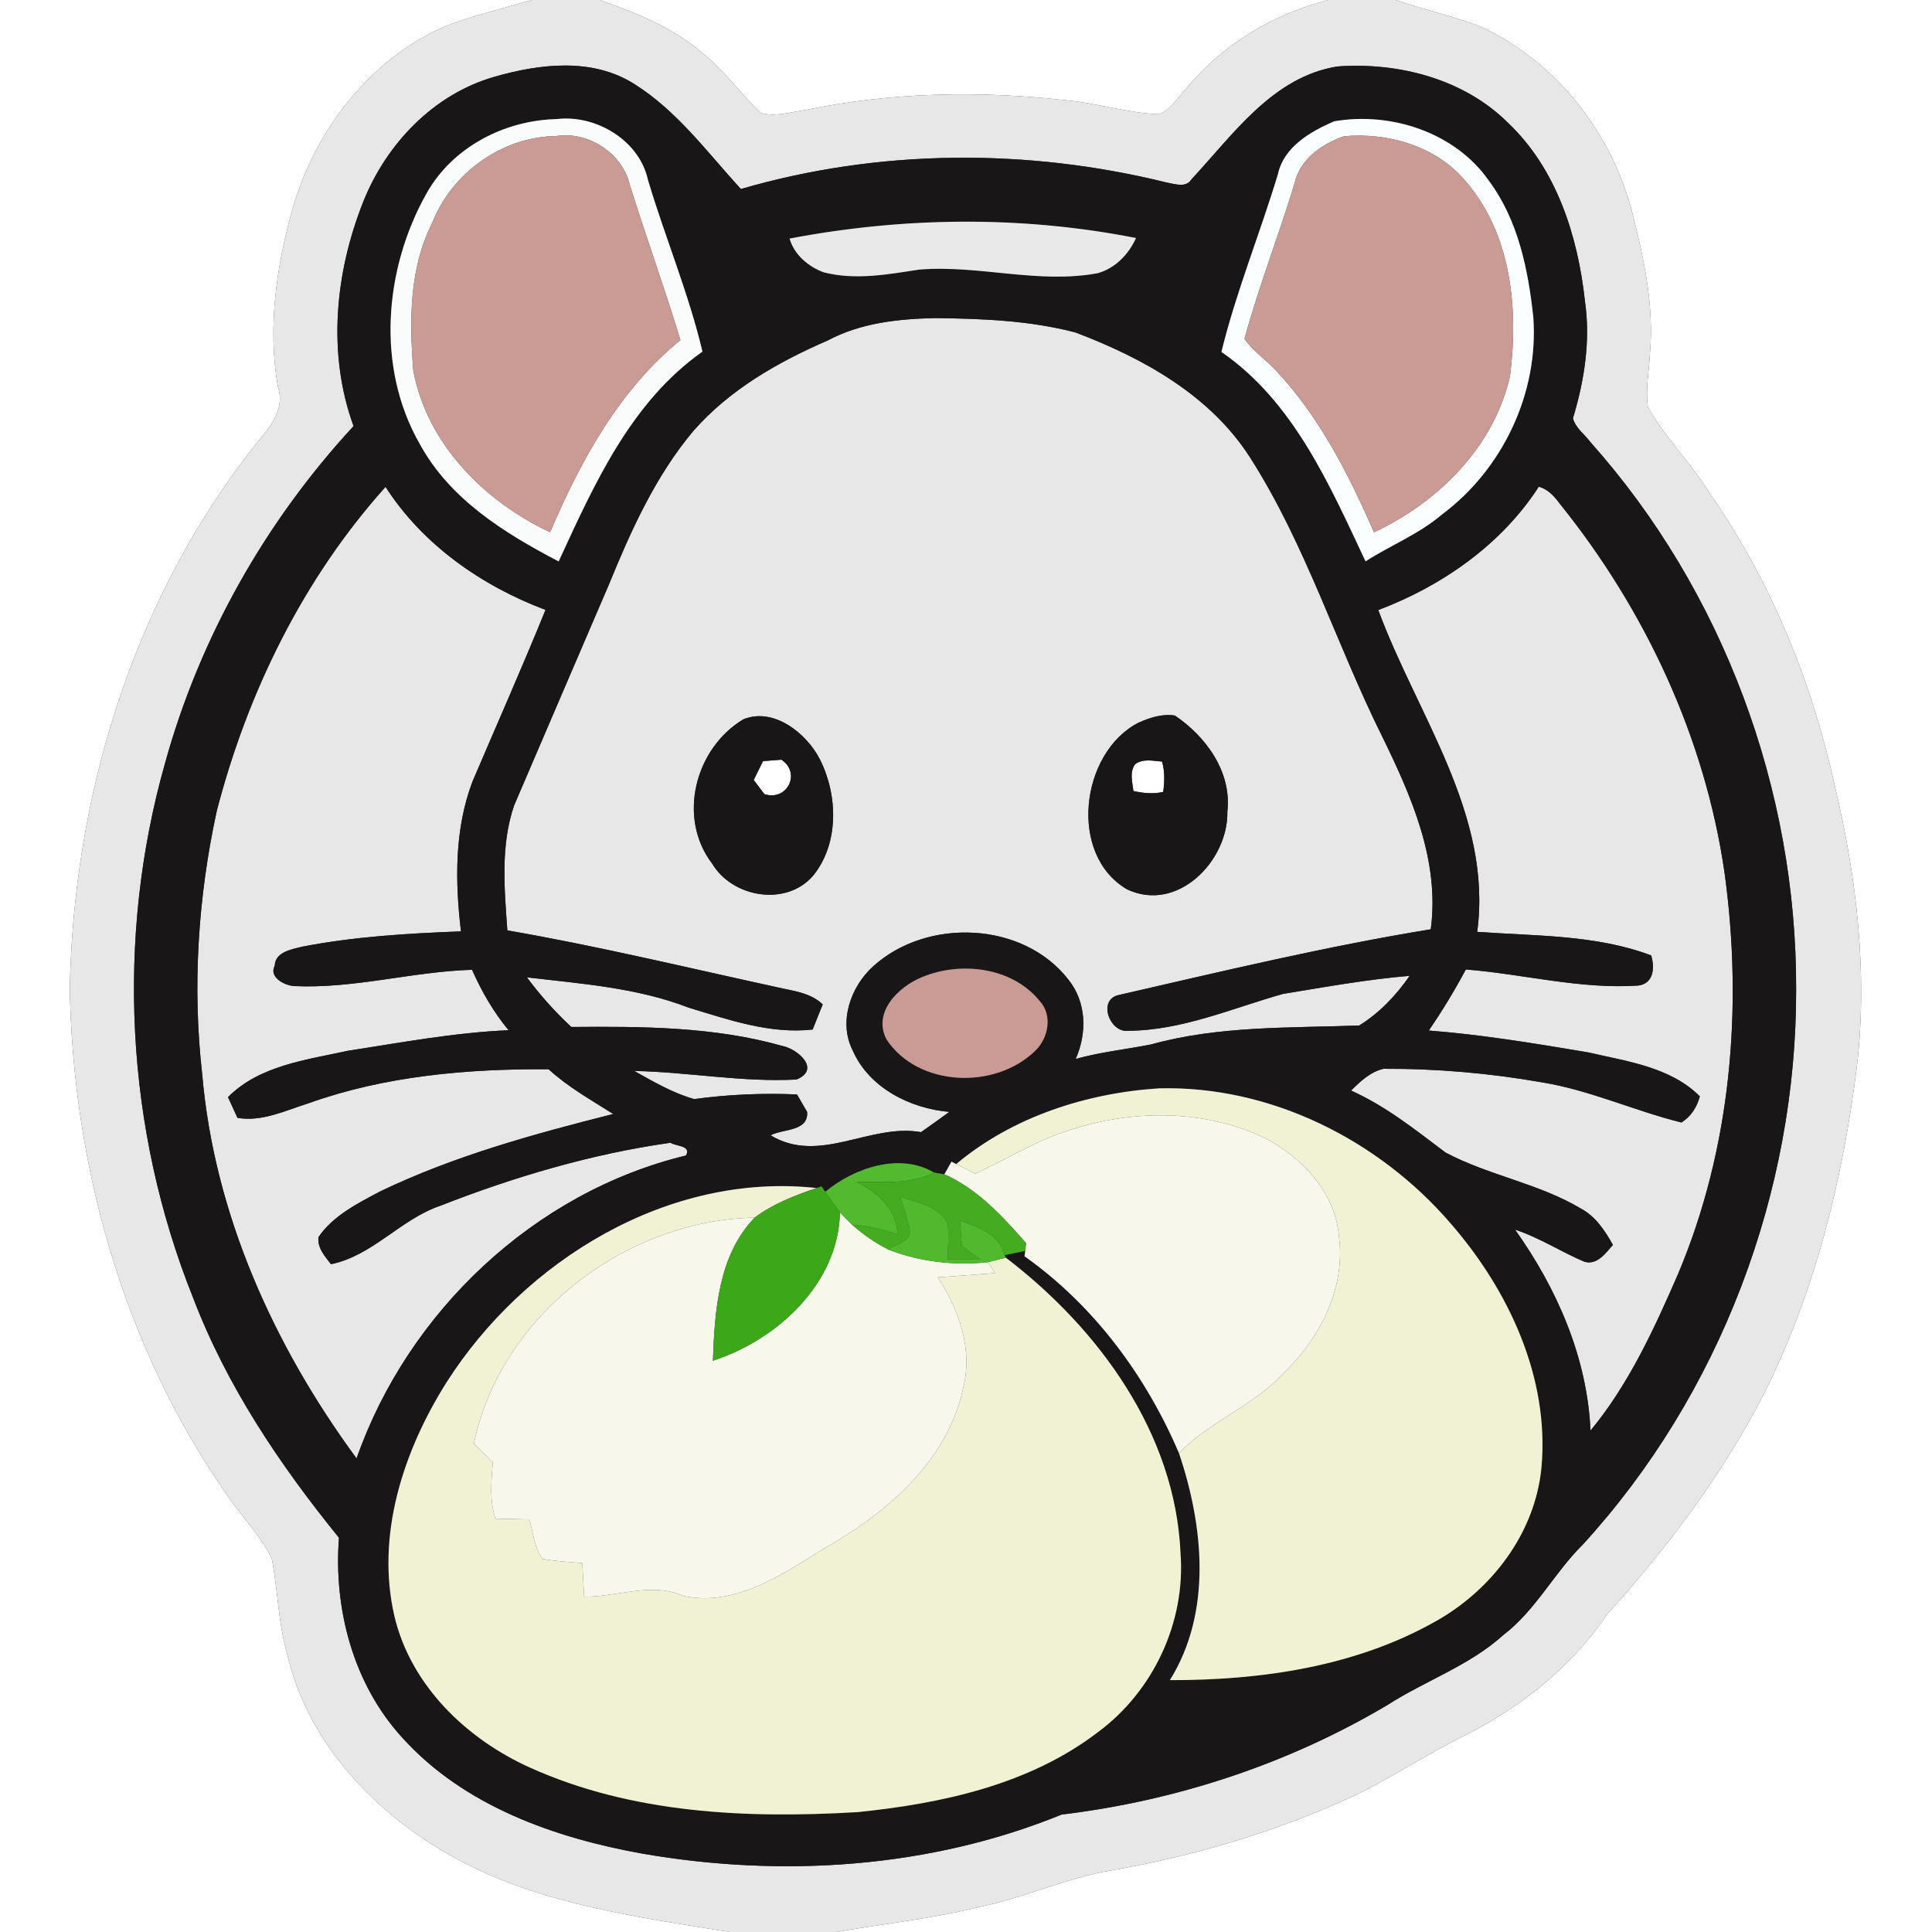 <?xml version="1.0" encoding="UTF-8" ?>
<!DOCTYPE svg PUBLIC "-//W3C//DTD SVG 1.1//EN" "http://www.w3.org/Graphics/SVG/1.1/DTD/svg11.dtd">
<svg width="250pt" height="250pt" viewBox="0 0 250 250" version="1.1" xmlns="http://www.w3.org/2000/svg">
<rect x="0" y="0" width="250" height="250" fill="#333333" stroke="none"/>
<g id="#ffffffff">
<path fill="#ffffff" opacity="1.00" d=" M 0.00 0.00 L 68.82 0.00 C 64.99 1.12 61.08 2.03 57.36 3.50 C 47.74 7.81 40.79 16.89 37.89 26.89 C 35.79 34.37 34.60 42.27 35.95 50.00 C 37.17 53.69 33.84 56.27 31.95 58.96 C 16.94 78.60 9.50 103.41 9.03 127.97 C 9.46 150.89 15.96 173.98 29.02 192.95 C 30.95 195.93 33.59 198.46 35.16 201.66 C 35.97 205.70 35.97 209.88 37.12 213.87 C 39.84 225.95 49.25 235.46 60.00 241.02 C 70.67 246.53 82.72 248.09 94.41 250.00 L 0.00 250.00 L 0.00 0.00 Z" />
<path fill="#ffffff" opacity="1.00" d=" M 77.62 0.00 L 171.87 0.00 C 164.77 1.85 158.17 5.72 153.52 11.45 C 152.35 12.56 151.52 14.30 149.91 14.78 C 145.92 14.62 142.07 13.37 138.10 12.99 C 126.83 11.71 115.32 11.92 104.20 14.24 C 102.32 14.50 100.36 15.14 98.48 14.63 C 95.86 12.23 93.86 9.23 91.07 7.01 C 87.22 3.62 82.39 1.70 77.62 0.00 Z" />
<path fill="#ffffff" opacity="1.00" d=" M 180.58 0.00 L 250.00 0.00 L 250.00 250.00 L 108.21 250.00 C 114.40 248.91 120.69 248.28 126.80 246.74 C 132.63 245.55 138.08 242.96 143.96 242.00 C 154.52 240.14 164.90 237.10 174.65 232.63 C 179.80 230.25 184.50 227.02 189.60 224.54 C 196.85 220.87 203.39 215.67 207.96 208.89 C 215.81 200.22 222.90 190.78 228.26 180.35 C 234.90 167.13 238.47 152.58 240.29 137.95 C 241.70 125.79 240.24 113.49 237.41 101.63 C 234.45 88.13 229.10 75.12 221.19 63.75 C 218.79 59.88 215.47 56.65 213.24 52.68 C 212.91 50.39 213.38 48.08 213.50 45.78 C 214.05 39.72 212.78 33.69 211.30 27.85 C 208.71 17.39 201.47 7.98 191.60 3.46 C 188.01 2.07 184.23 1.24 180.58 0.00 Z" />
<path fill="#ffffff" opacity="1.00" d=" M 98.73 98.49 C 99.32 98.44 100.50 98.35 101.10 98.30 C 103.70 99.97 101.90 103.72 98.91 102.76 C 98.45 102.15 97.99 101.54 97.53 100.93 C 97.93 100.11 98.33 99.30 98.73 98.49 Z" />
<path fill="#ffffff" opacity="1.00" d=" M 146.89 98.88 C 147.93 98.13 149.20 98.46 150.37 98.55 C 150.74 99.83 150.70 101.16 150.52 102.47 C 149.23 102.78 147.94 102.63 146.66 102.36 C 146.54 101.19 146.12 99.93 146.89 98.88 Z" />
</g>
<g id="#e7e7e7ff">
<path fill="#e7e7e7" opacity="1.00" d=" M 68.82 0.00 L 77.62 0.00 C 82.39 1.70 87.22 3.62 91.07 7.01 C 93.86 9.23 95.86 12.23 98.48 14.63 C 100.36 15.14 102.32 14.50 104.20 14.24 C 115.32 11.92 126.83 11.71 138.10 12.99 C 142.07 13.37 145.92 14.62 149.91 14.78 C 151.52 14.30 152.35 12.56 153.52 11.45 C 158.17 5.72 164.77 1.85 171.87 0.00 L 180.58 0.00 C 184.23 1.24 188.01 2.07 191.60 3.46 C 201.47 7.98 208.71 17.39 211.30 27.85 C 212.78 33.69 214.05 39.72 213.50 45.78 C 213.38 48.08 212.91 50.39 213.24 52.68 C 215.47 56.65 218.79 59.88 221.19 63.75 C 229.10 75.12 234.45 88.13 237.41 101.63 C 240.24 113.49 241.70 125.79 240.29 137.95 C 238.47 152.58 234.90 167.13 228.26 180.35 C 222.90 190.78 215.81 200.22 207.96 208.89 C 203.39 215.67 196.85 220.87 189.60 224.54 C 184.50 227.02 179.80 230.25 174.65 232.63 C 164.90 237.10 154.52 240.14 143.96 242.00 C 138.08 242.96 132.63 245.55 126.80 246.74 C 120.69 248.28 114.40 248.91 108.21 250.00 L 94.41 250.00 C 82.72 248.09 70.67 246.53 60.00 241.02 C 49.25 235.46 39.84 225.95 37.12 213.87 C 35.97 209.88 35.97 205.70 35.16 201.66 C 33.59 198.46 30.95 195.93 29.02 192.95 C 15.96 173.98 9.46 150.89 9.03 127.97 C 9.50 103.41 16.94 78.60 31.95 58.96 C 33.84 56.27 37.17 53.69 35.95 50.00 C 34.60 42.27 35.79 34.37 37.89 26.89 C 40.79 16.89 47.74 7.81 57.36 3.50 C 61.08 2.03 64.99 1.12 68.82 0.00 M 63.97 9.94 C 56.10 12.19 49.97 18.64 47.00 26.12 C 43.36 35.28 42.33 45.75 45.75 55.14 C 34.33 67.49 25.83 82.55 21.35 98.78 C 14.94 121.40 16.24 146.12 24.99 167.94 C 29.34 179.35 36.22 189.57 43.86 198.98 C 43.16 208.23 45.72 217.95 52.08 224.88 C 60.05 233.69 71.77 237.83 83.19 239.87 C 101.25 242.99 120.32 241.76 137.38 234.80 C 152.20 233.02 166.67 228.26 179.53 220.63 C 184.44 217.47 190.13 215.55 194.53 211.57 C 198.73 208.36 201.11 203.52 204.83 199.85 C 222.58 180.44 232.49 154.25 232.42 127.99 C 232.49 102.21 222.98 76.46 205.79 57.20 C 205.04 56.18 203.86 55.39 203.54 54.12 C 205.02 49.23 205.83 44.06 205.09 38.96 C 204.18 30.56 201.43 21.86 195.14 15.90 C 189.43 10.20 180.94 8.03 173.06 8.60 C 164.67 9.95 159.59 17.40 154.19 23.19 C 153.47 24.36 152.02 23.80 150.97 23.62 C 132.95 19.16 113.71 19.26 95.87 24.46 C 91.54 19.73 87.63 14.37 82.14 10.91 C 76.70 7.42 69.87 8.24 63.97 9.94 Z" />
<path fill="#e7e7e7" opacity="1.00" d=" M 107.12 44.05 C 111.37 41.78 116.26 41.26 121.01 41.16 C 127.09 41.23 133.23 41.47 139.14 43.01 C 147.87 46.31 156.61 51.14 161.76 59.20 C 168.95 70.44 172.90 83.32 178.81 95.21 C 182.61 102.97 186.33 111.37 185.14 120.25 C 171.53 122.47 158.09 125.70 144.66 128.78 C 142.01 129.49 143.65 133.66 145.95 133.38 C 152.92 133.36 159.42 130.47 166.02 128.61 C 171.47 127.72 176.91 126.73 182.41 126.27 C 180.66 128.80 178.51 131.07 175.88 132.70 C 166.90 133.03 157.71 132.72 148.95 135.15 C 145.70 135.79 142.39 136.13 139.19 137.03 C 140.68 133.68 140.60 129.69 138.25 126.76 C 132.38 119.21 119.96 118.73 113.00 125.03 C 110.07 127.67 108.47 132.22 110.33 135.91 C 112.46 140.77 117.75 143.43 122.84 143.88 C 121.63 144.76 120.41 145.64 119.18 146.50 C 112.56 145.32 106.08 150.74 99.71 146.91 C 101.31 146.05 104.64 146.44 104.44 143.88 C 104.11 143.32 103.46 142.19 103.13 141.62 C 98.69 141.43 94.23 141.62 89.83 142.22 C 87.07 141.45 84.56 139.97 82.07 138.58 C 89.06 138.72 96.03 140.06 103.06 139.69 C 106.28 138.38 103.21 135.71 101.18 135.33 C 92.35 132.84 83.03 132.81 73.93 132.89 C 71.82 130.93 69.90 128.78 68.18 126.47 C 75.21 127.30 82.43 127.80 89.09 130.38 C 94.28 131.95 99.65 133.84 105.16 133.22 C 105.58 132.14 106.02 131.05 106.46 129.97 C 104.86 128.43 102.61 128.23 100.56 127.75 C 88.94 125.22 77.37 122.42 65.65 120.39 C 65.27 115.04 64.75 109.41 66.52 104.24 C 70.62 94.70 74.69 85.16 78.80 75.62 C 81.66 68.62 84.83 61.58 89.74 55.74 C 94.42 50.41 100.68 46.84 107.12 44.05 M 96.19 93.08 C 89.94 96.83 87.61 105.80 92.15 111.75 C 94.79 116.16 101.74 117.35 105.22 113.31 C 108.59 109.15 108.43 102.92 106.11 98.29 C 104.37 94.87 100.10 91.48 96.19 93.08 M 147.29 93.53 C 139.80 97.42 138.19 110.64 145.86 115.09 C 152.38 118.15 158.95 111.39 158.82 105.01 C 159.40 99.89 156.07 95.33 152.03 92.59 C 150.38 92.33 148.77 92.87 147.29 93.53 Z" />
<path fill="#e7e7e7" opacity="1.00" d=" M 28.05 104.93 C 32.03 89.57 39.25 74.85 49.89 63.00 C 54.68 70.48 62.36 75.83 70.59 78.92 C 67.56 86.37 64.30 93.73 61.14 101.13 C 58.80 107.28 58.88 114.07 59.65 120.52 C 52.78 120.78 45.87 121.19 39.10 122.50 C 37.75 122.84 35.62 123.18 35.55 124.95 C 34.75 126.47 36.85 127.53 38.08 127.60 C 45.81 127.96 53.37 125.72 61.08 125.49 C 62.32 128.28 63.85 130.95 65.81 133.31 C 58.81 133.61 51.88 134.91 44.97 135.98 C 39.59 137.16 33.56 137.88 29.50 141.97 C 29.80 142.64 30.42 143.98 30.73 144.65 C 33.90 145.19 36.89 143.72 39.84 142.79 C 49.79 139.22 60.49 138.29 70.99 138.36 C 73.50 140.67 76.49 142.33 79.35 144.15 C 69.09 146.74 58.80 149.56 49.23 154.15 C 46.31 155.70 43.13 157.28 41.21 160.08 C 41.05 161.49 42.04 162.56 42.83 163.59 C 48.25 162.47 51.85 157.75 57.01 156.01 C 66.59 152.26 76.58 149.31 86.77 147.87 C 87.51 148.36 89.48 148.21 88.77 149.52 C 69.14 154.26 52.78 169.76 46.14 188.72 C 35.47 174.22 27.73 157.13 26.17 139.06 C 24.87 127.69 25.62 116.11 28.05 104.93 Z" />
<path fill="#e7e7e7" opacity="1.00" d=" M 199.12 62.98 C 200.31 63.30 201.13 64.22 201.84 65.18 C 212.87 78.87 220.62 95.44 223.15 112.89 C 225.56 130.34 224.02 148.56 217.13 164.88 C 214.05 171.96 210.75 179.15 205.81 185.12 C 205.39 175.68 201.48 166.74 196.05 159.12 C 199.20 160.14 201.99 161.99 205.03 163.27 C 206.67 163.75 207.79 162.13 208.71 161.09 C 207.68 159.25 206.48 157.41 204.57 156.39 C 199.11 153.13 192.65 152.11 187.05 149.14 C 183.16 146.21 179.32 143.13 174.83 141.12 C 176.03 139.92 177.33 138.70 179.02 138.30 C 185.92 138.27 192.82 138.87 199.62 140.07 C 205.80 141.09 211.52 143.75 217.58 145.25 C 218.82 144.47 219.57 143.28 219.96 141.87 C 216.15 138.06 210.54 137.35 205.52 136.18 C 198.68 135.03 191.81 133.89 184.89 133.35 C 186.62 130.81 188.23 128.17 189.68 125.45 C 197.12 126.04 204.50 128.04 211.99 127.53 C 214.02 127.27 214.13 125.19 213.66 123.63 C 206.52 120.94 198.67 121.13 191.15 120.58 C 193.17 105.38 183.35 92.51 178.35 78.94 C 186.61 75.82 194.29 70.46 199.12 62.98 Z" />
</g>
<g id="#181617ff">
<path fill="#181617" opacity="1.00" d=" M 63.97 9.94 C 69.87 8.24 76.70 7.42 82.14 10.91 C 87.63 14.37 91.54 19.73 95.87 24.46 C 113.71 19.26 132.95 19.16 150.97 23.62 C 152.02 23.80 153.47 24.36 154.19 23.19 C 159.59 17.40 164.67 9.95 173.06 8.60 C 180.94 8.03 189.43 10.20 195.14 15.90 C 201.43 21.86 204.18 30.56 205.09 38.96 C 205.83 44.06 205.02 49.23 203.54 54.12 C 203.86 55.39 205.04 56.18 205.79 57.20 C 222.98 76.46 232.49 102.21 232.42 127.99 C 232.49 154.25 222.58 180.44 204.83 199.85 C 201.11 203.52 198.73 208.36 194.53 211.57 C 190.13 215.55 184.44 217.47 179.53 220.63 C 166.67 228.26 152.20 233.02 137.38 234.80 C 120.32 241.76 101.25 242.99 83.19 239.87 C 71.77 237.83 60.05 233.69 52.08 224.88 C 45.72 217.95 43.16 208.23 43.86 198.98 C 36.22 189.57 29.34 179.35 24.99 167.94 C 16.24 146.12 14.94 121.40 21.35 98.78 C 25.83 82.55 34.33 67.49 45.75 55.14 C 42.33 45.75 43.36 35.28 47.00 26.12 C 49.97 18.64 56.10 12.19 63.97 9.94 M 55.17 25.07 C 49.71 34.80 48.64 47.52 54.30 57.42 C 58.19 64.59 65.28 68.99 72.29 72.65 C 76.88 62.69 81.62 52.03 90.90 45.50 C 89.11 37.94 86.06 30.71 83.84 23.26 C 82.74 18.16 77.08 14.79 72.03 15.41 C 65.26 15.56 58.51 19.06 55.17 25.07 M 172.62 15.70 C 169.55 17.04 166.13 19.00 165.36 22.54 C 163.04 30.24 159.96 37.73 158.05 45.54 C 167.39 51.98 172.04 62.73 176.70 72.64 C 179.95 70.55 183.61 69.12 186.57 66.59 C 194.44 60.74 199.13 50.86 198.41 41.05 C 197.75 34.88 196.45 28.48 192.67 23.40 C 188.31 17.13 179.97 14.42 172.62 15.70 M 102.17 30.87 C 102.76 32.95 104.59 34.50 106.56 35.23 C 110.63 36.29 114.83 35.52 118.90 34.89 C 126.63 34.24 134.35 36.79 142.05 35.35 C 144.32 34.71 146.05 32.91 147.00 30.80 C 132.20 27.88 116.97 28.06 102.17 30.87 M 107.12 44.05 C 100.68 46.84 94.42 50.41 89.74 55.74 C 84.83 61.58 81.66 68.62 78.80 75.62 C 74.69 85.16 70.62 94.70 66.52 104.24 C 64.75 109.41 65.27 115.04 65.65 120.39 C 77.37 122.42 88.94 125.22 100.56 127.75 C 102.61 128.23 104.86 128.43 106.46 129.97 C 106.02 131.05 105.58 132.14 105.16 133.22 C 99.65 133.84 94.28 131.95 89.09 130.38 C 82.43 127.80 75.21 127.30 68.18 126.47 C 69.90 128.78 71.82 130.93 73.93 132.89 C 83.03 132.81 92.35 132.84 101.18 135.33 C 103.21 135.71 106.28 138.38 103.06 139.69 C 96.03 140.06 89.06 138.72 82.07 138.58 C 84.56 139.97 87.07 141.45 89.83 142.22 C 94.23 141.62 98.69 141.43 103.13 141.62 C 103.46 142.19 104.11 143.32 104.44 143.88 C 104.64 146.44 101.31 146.05 99.71 146.91 C 106.08 150.74 112.56 145.32 119.18 146.50 C 120.41 145.64 121.63 144.76 122.84 143.88 C 117.75 143.43 112.46 140.77 110.33 135.91 C 108.47 132.22 110.07 127.67 113.00 125.03 C 119.96 118.73 132.38 119.21 138.25 126.76 C 140.60 129.69 140.68 133.68 139.19 137.03 C 142.39 136.13 145.70 135.79 148.95 135.15 C 157.71 132.72 166.90 133.03 175.88 132.70 C 178.51 131.07 180.66 128.80 182.41 126.27 C 176.91 126.73 171.47 127.72 166.02 128.61 C 159.42 130.47 152.92 133.36 145.95 133.38 C 143.65 133.66 142.01 129.49 144.66 128.78 C 158.09 125.70 171.53 122.47 185.14 120.25 C 186.33 111.37 182.61 102.97 178.81 95.21 C 172.90 83.32 168.95 70.44 161.76 59.20 C 156.61 51.14 147.87 46.31 139.14 43.01 C 133.23 41.47 127.09 41.23 121.01 41.16 C 116.26 41.26 111.37 41.78 107.12 44.05 M 28.05 104.93 C 25.62 116.11 24.87 127.69 26.17 139.06 C 27.73 157.13 35.47 174.22 46.14 188.72 C 52.78 169.76 69.14 154.26 88.77 149.52 C 89.48 148.21 87.51 148.36 86.77 147.87 C 76.58 149.31 66.59 152.26 57.01 156.01 C 51.85 157.75 48.25 162.47 42.83 163.59 C 42.04 162.56 41.05 161.49 41.21 160.08 C 43.13 157.28 46.31 155.70 49.23 154.15 C 58.80 149.56 69.09 146.74 79.35 144.15 C 76.49 142.33 73.50 140.67 70.99 138.36 C 60.49 138.29 49.79 139.22 39.84 142.79 C 36.89 143.72 33.90 145.19 30.73 144.65 C 30.42 143.98 29.80 142.64 29.50 141.97 C 33.56 137.88 39.59 137.16 44.97 135.98 C 51.88 134.91 58.81 133.61 65.81 133.31 C 63.85 130.95 62.32 128.28 61.08 125.49 C 53.37 125.72 45.81 127.96 38.08 127.60 C 36.85 127.53 34.75 126.47 35.55 124.95 C 35.62 123.18 37.75 122.84 39.10 122.50 C 45.87 121.19 52.78 120.78 59.65 120.52 C 58.88 114.07 58.80 107.28 61.14 101.13 C 64.30 93.73 67.56 86.37 70.59 78.92 C 62.36 75.83 54.68 70.48 49.89 63.00 C 39.25 74.85 32.03 89.57 28.05 104.93 M 199.12 62.98 C 194.29 70.46 186.61 75.82 178.35 78.94 C 183.35 92.51 193.17 105.38 191.15 120.58 C 198.67 121.13 206.52 120.94 213.66 123.63 C 214.13 125.19 214.02 127.27 211.99 127.53 C 204.50 128.04 197.12 126.04 189.68 125.45 C 188.23 128.17 186.62 130.81 184.89 133.35 C 191.81 133.89 198.68 135.03 205.52 136.18 C 210.54 137.35 216.15 138.06 219.96 141.87 C 219.57 143.28 218.82 144.47 217.58 145.25 C 211.52 143.75 205.80 141.09 199.62 140.07 C 192.82 138.87 185.92 138.27 179.02 138.30 C 177.33 138.70 176.03 139.92 174.83 141.12 C 179.32 143.13 183.16 146.21 187.05 149.14 C 192.65 152.11 199.11 153.13 204.57 156.39 C 206.48 157.41 207.68 159.25 208.71 161.09 C 207.79 162.13 206.67 163.75 205.03 163.27 C 201.99 161.99 199.20 160.14 196.05 159.12 C 201.48 166.74 205.39 175.68 205.81 185.12 C 210.75 179.15 214.05 171.96 217.13 164.88 C 224.02 148.56 225.56 130.34 223.15 112.89 C 220.62 95.44 212.87 78.87 201.84 65.18 C 201.13 64.22 200.31 63.30 199.12 62.98 M 119.33 126.43 C 116.27 127.67 112.86 130.98 114.73 134.53 C 118.85 140.69 128.77 141.01 133.93 136.00 C 135.67 134.36 136.25 131.37 134.52 129.51 C 130.97 125.14 124.32 124.36 119.33 126.43 M 123.73 150.63 L 123.12 150.32 C 122.89 150.73 122.43 151.55 122.20 151.96 C 121.86 151.90 121.20 151.79 120.86 151.73 C 116.47 149.11 110.53 151.10 106.79 154.22 L 106.31 153.51 L 105.68 153.73 C 86.52 151.64 67.85 163.06 57.76 178.91 C 52.18 187.78 48.61 198.66 51.04 209.14 C 53.16 218.11 60.38 225.04 68.59 228.73 C 81.82 234.70 96.68 235.33 110.95 234.49 C 121.88 233.38 133.23 230.93 142.11 224.11 C 149.25 218.82 153.43 209.89 152.76 201.00 C 152.10 185.46 142.16 171.91 130.15 162.74 L 130.00 162.41 C 130.67 162.28 131.99 162.01 132.66 161.87 L 132.57 162.56 C 141.53 168.90 148.27 178.00 152.56 188.04 C 155.73 197.45 156.88 208.58 151.38 217.41 C 163.16 217.43 175.38 215.68 185.77 209.80 C 193.04 205.72 198.64 198.38 199.46 189.94 C 200.54 178.30 195.22 166.94 187.71 158.31 C 178.40 147.49 164.41 140.47 150.00 140.83 C 140.58 141.43 131.01 144.52 123.73 150.63 Z" />
<path fill="#181617" opacity="1.00" d=" M 96.19 93.08 C 100.10 91.48 104.37 94.87 106.11 98.29 C 108.43 102.92 108.59 109.15 105.22 113.31 C 101.74 117.35 94.79 116.16 92.15 111.75 C 87.61 105.80 89.94 96.83 96.19 93.08 M 98.73 98.49 C 98.33 99.30 97.93 100.11 97.53 100.93 C 97.99 101.54 98.45 102.15 98.91 102.76 C 101.90 103.72 103.70 99.97 101.10 98.30 C 100.50 98.35 99.32 98.44 98.73 98.49 Z" />
<path fill="#181617" opacity="1.00" d=" M 147.29 93.53 C 148.77 92.87 150.38 92.33 152.03 92.59 C 156.07 95.33 159.40 99.89 158.82 105.01 C 158.95 111.39 152.38 118.15 145.86 115.09 C 138.19 110.64 139.80 97.42 147.29 93.53 M 146.89 98.88 C 146.12 99.93 146.54 101.19 146.66 102.36 C 147.94 102.63 149.23 102.78 150.52 102.47 C 150.70 101.16 150.74 99.83 150.37 98.55 C 149.20 98.46 147.93 98.13 146.89 98.88 Z" />
</g>
<g id="#fafcfcff">
<path fill="#fafcfc" opacity="1.00" d=" M 55.17 25.07 C 58.51 19.06 65.26 15.56 72.03 15.41 C 77.08 14.79 82.74 18.16 83.84 23.26 C 86.06 30.71 89.11 37.94 90.90 45.50 C 81.62 52.03 76.88 62.69 72.29 72.65 C 65.28 68.99 58.19 64.59 54.30 57.42 C 48.64 47.52 49.71 34.80 55.17 25.07 M 55.92 28.86 C 52.94 34.74 52.97 41.53 53.48 47.94 C 55.25 57.45 62.66 64.86 71.18 68.87 C 75.14 59.63 80.11 50.45 88.05 44.01 C 85.99 37.25 83.59 30.61 81.48 23.88 C 80.52 19.81 76.10 16.97 72.01 17.60 C 64.97 17.69 58.47 22.35 55.92 28.86 Z" />
</g>
<g id="#fafefeff">
<path fill="#fafefe" opacity="1.00" d=" M 172.62 15.70 C 179.97 14.42 188.31 17.13 192.67 23.40 C 196.45 28.48 197.75 34.88 198.41 41.05 C 199.13 50.86 194.44 60.74 186.57 66.59 C 183.61 69.12 179.95 70.55 176.70 72.64 C 172.04 62.73 167.39 51.98 158.05 45.54 C 159.96 37.73 163.04 30.24 165.36 22.54 C 166.13 19.00 169.55 17.04 172.62 15.70 M 167.55 23.61 C 165.51 30.39 162.89 37.01 161.04 43.85 C 162.12 45.44 163.79 46.51 165.09 47.93 C 170.75 53.93 174.51 61.39 177.80 68.88 C 186.12 64.96 193.30 57.86 195.39 48.68 C 196.51 40.00 195.59 30.31 189.64 23.44 C 185.85 18.91 179.64 17.12 173.90 17.63 C 171.11 18.62 168.25 20.54 167.55 23.61 Z" />
</g>
<g id="#c99b94ff">
<path fill="#c99b94" opacity="1.00" d=" M 55.92 28.86 C 58.47 22.35 64.97 17.69 72.01 17.60 C 76.10 16.97 80.52 19.81 81.48 23.88 C 83.59 30.61 85.99 37.25 88.05 44.01 C 80.11 50.45 75.14 59.63 71.18 68.87 C 62.66 64.86 55.25 57.45 53.48 47.94 C 52.97 41.53 52.94 34.74 55.92 28.86 Z" />
<path fill="#c99b94" opacity="1.00" d=" M 167.55 23.61 C 168.25 20.54 171.11 18.62 173.90 17.63 C 179.64 17.12 185.85 18.91 189.64 23.44 C 195.59 30.31 196.51 40.00 195.39 48.68 C 193.30 57.86 186.12 64.96 177.80 68.88 C 174.51 61.39 170.75 53.93 165.09 47.93 C 163.79 46.51 162.12 45.44 161.04 43.85 C 162.89 37.01 165.51 30.39 167.55 23.61 Z" />
<path fill="#c99b94" opacity="1.00" d=" M 119.33 126.43 C 124.32 124.36 130.97 125.14 134.52 129.51 C 136.25 131.37 135.67 134.36 133.93 136.00 C 128.77 141.01 118.85 140.69 114.73 134.53 C 112.86 130.98 116.27 127.67 119.33 126.43 Z" />
</g>
<g id="#e9e9e9ff">
<path fill="#e9e9e9" opacity="1.00" d=" M 102.17 30.87 C 116.97 28.06 132.20 27.88 147.00 30.80 C 146.05 32.91 144.32 34.71 142.05 35.35 C 134.35 36.79 126.63 34.24 118.90 34.89 C 114.83 35.52 110.63 36.29 106.56 35.23 C 104.59 34.50 102.76 32.95 102.17 30.87 Z" />
</g>
<g id="#f1f1d4ff">
<path fill="#f1f1d4" opacity="1.00" d=" M 123.73 150.63 C 131.01 144.52 140.58 141.43 150.00 140.83 C 164.41 140.47 178.40 147.49 187.71 158.31 C 195.22 166.94 200.54 178.30 199.46 189.94 C 198.64 198.38 193.04 205.72 185.77 209.80 C 175.38 215.68 163.16 217.43 151.38 217.41 C 156.88 208.58 155.73 197.45 152.56 188.04 C 156.48 183.94 162.04 182.00 165.92 177.87 C 170.72 173.29 174.18 166.74 173.25 159.94 C 172.79 154.31 168.51 149.80 163.72 147.28 C 156.08 143.63 147.09 143.54 139.09 146.03 C 134.51 147.31 130.49 149.91 126.20 151.88 C 125.58 151.57 124.34 150.94 123.73 150.63 Z" />
<path fill="#f1f1d4" opacity="1.00" d=" M 57.76 178.91 C 67.85 163.06 86.52 151.64 105.68 153.73 C 102.87 154.68 100.04 155.76 97.65 157.56 C 80.96 157.86 64.76 170.24 61.32 186.82 C 62.14 187.61 62.95 188.41 63.77 189.21 C 63.57 191.65 63.34 194.14 64.10 196.52 C 65.56 196.54 67.02 196.57 68.49 196.61 C 69.02 198.31 69.10 200.25 70.19 201.71 C 71.89 202.03 73.63 202.12 75.35 202.27 C 75.43 203.71 75.51 205.16 75.59 206.61 C 79.86 206.67 84.24 204.68 88.37 206.50 C 94.96 207.98 101.10 203.85 106.44 200.49 C 114.56 195.93 122.58 189.19 124.62 179.66 C 125.92 174.60 124.11 169.51 121.35 165.29 C 123.82 165.10 126.30 164.93 128.77 164.74 C 128.53 164.39 128.05 163.69 127.81 163.33 C 128.39 163.18 129.57 162.89 130.15 162.74 C 142.16 171.91 152.10 185.46 152.76 201.00 C 153.43 209.89 149.25 218.82 142.11 224.11 C 133.23 230.93 121.88 233.38 110.95 234.49 C 96.68 235.33 81.82 234.70 68.59 228.73 C 60.38 225.04 53.16 218.11 51.04 209.14 C 48.61 198.66 52.18 187.78 57.76 178.91 Z" />
</g>
<g id="#f7f7ebff">
<path fill="#f7f7eb" opacity="1.00" d=" M 139.09 146.03 C 147.09 143.54 156.08 143.63 163.72 147.28 C 168.51 149.80 172.79 154.31 173.25 159.94 C 174.18 166.74 170.72 173.29 165.92 177.87 C 162.04 182.00 156.48 183.94 152.56 188.04 C 148.27 178.00 141.53 168.90 132.57 162.56 L 132.66 161.87 L 132.77 160.86 C 129.74 157.41 126.49 153.84 122.20 151.96 C 122.43 151.55 122.89 150.73 123.12 150.32 L 123.73 150.63 C 124.34 150.94 125.58 151.57 126.20 151.88 C 130.49 149.91 134.51 147.31 139.09 146.03 Z" />
<path fill="#f7f7eb" opacity="1.00" d=" M 61.32 186.82 C 64.76 170.24 80.96 157.86 97.65 157.56 C 92.94 162.45 92.48 169.66 92.25 176.08 C 100.56 173.37 108.50 166.11 108.69 156.87 C 109.19 157.43 109.72 157.97 110.27 158.48 C 111.69 159.76 113.28 160.84 114.99 161.71 C 119.07 163.28 123.46 163.79 127.81 163.33 C 128.05 163.69 128.53 164.39 128.77 164.74 C 126.30 164.93 123.82 165.10 121.35 165.29 C 124.11 169.51 125.92 174.60 124.62 179.66 C 122.58 189.19 114.56 195.93 106.44 200.49 C 101.10 203.85 94.96 207.98 88.37 206.50 C 84.24 204.68 79.86 206.67 75.59 206.61 C 75.51 205.16 75.43 203.71 75.35 202.27 C 73.63 202.12 71.89 202.03 70.19 201.71 C 69.10 200.25 69.02 198.31 68.49 196.61 C 67.02 196.57 65.56 196.54 64.10 196.52 C 63.34 194.14 63.57 191.65 63.77 189.21 C 62.95 188.41 62.14 187.61 61.32 186.82 Z" />
</g>
<g id="#52ba2fff">
<path fill="#52ba2f" opacity="1.00" d=" M 106.79 154.22 C 110.53 151.10 116.47 149.11 120.86 151.73 C 117.78 153.34 114.22 152.86 110.87 152.96 C 113.62 154.36 116.02 156.42 116.14 159.73 C 114.23 159.11 112.29 158.57 110.27 158.48 C 109.72 157.97 109.19 157.43 108.69 156.87 C 108.03 156.00 107.40 155.12 106.79 154.22 Z" />
</g>
<g id="#45ac21ff">
<path fill="#45ac21" opacity="1.00" d=" M 120.86 151.73 C 121.20 151.79 121.86 151.90 122.20 151.96 C 126.49 153.84 129.74 157.41 132.77 160.86 L 132.66 161.87 C 131.99 162.01 130.67 162.28 130.00 162.41 C 129.31 159.70 126.61 158.75 124.23 157.97 C 124.30 159.05 124.38 160.13 124.46 161.22 C 125.28 161.81 126.10 162.40 126.92 163.00 C 125.48 162.98 124.04 162.96 122.61 162.94 C 122.67 161.43 122.79 159.92 122.65 158.41 C 121.58 156.00 118.66 155.67 116.48 154.82 C 116.93 156.25 117.44 157.68 117.72 159.17 C 117.89 160.74 115.90 160.94 114.99 161.71 C 113.28 160.84 111.69 159.76 110.27 158.48 C 112.29 158.57 114.23 159.11 116.14 159.73 C 116.02 156.42 113.62 154.36 110.87 152.96 C 114.22 152.86 117.78 153.34 120.86 151.73 Z" />
</g>
<g id="#3da71aff">
<path fill="#3da71a" opacity="1.00" d=" M 105.68 153.73 L 106.31 153.51 L 106.79 154.22 C 107.40 155.12 108.03 156.00 108.69 156.87 C 108.50 166.11 100.56 173.37 92.25 176.08 C 92.48 169.66 92.94 162.45 97.65 157.56 C 100.04 155.76 102.87 154.68 105.68 153.73 Z" />
</g>
<g id="#51b92eff">
<path fill="#51b92e" opacity="1.00" d=" M 116.48 154.82 C 118.66 155.67 121.58 156.00 122.65 158.41 C 122.79 159.92 122.67 161.43 122.61 162.94 C 124.04 162.96 125.48 162.98 126.92 163.00 C 126.10 162.40 125.28 161.81 124.46 161.22 C 124.38 160.13 124.30 159.05 124.23 157.97 C 126.61 158.75 129.31 159.70 130.00 162.41 L 130.15 162.74 C 129.57 162.89 128.39 163.18 127.81 163.33 C 123.46 163.79 119.07 163.28 114.99 161.71 C 115.90 160.94 117.89 160.74 117.72 159.17 C 117.44 157.68 116.93 156.25 116.48 154.82 Z" />
</g>
</svg>
